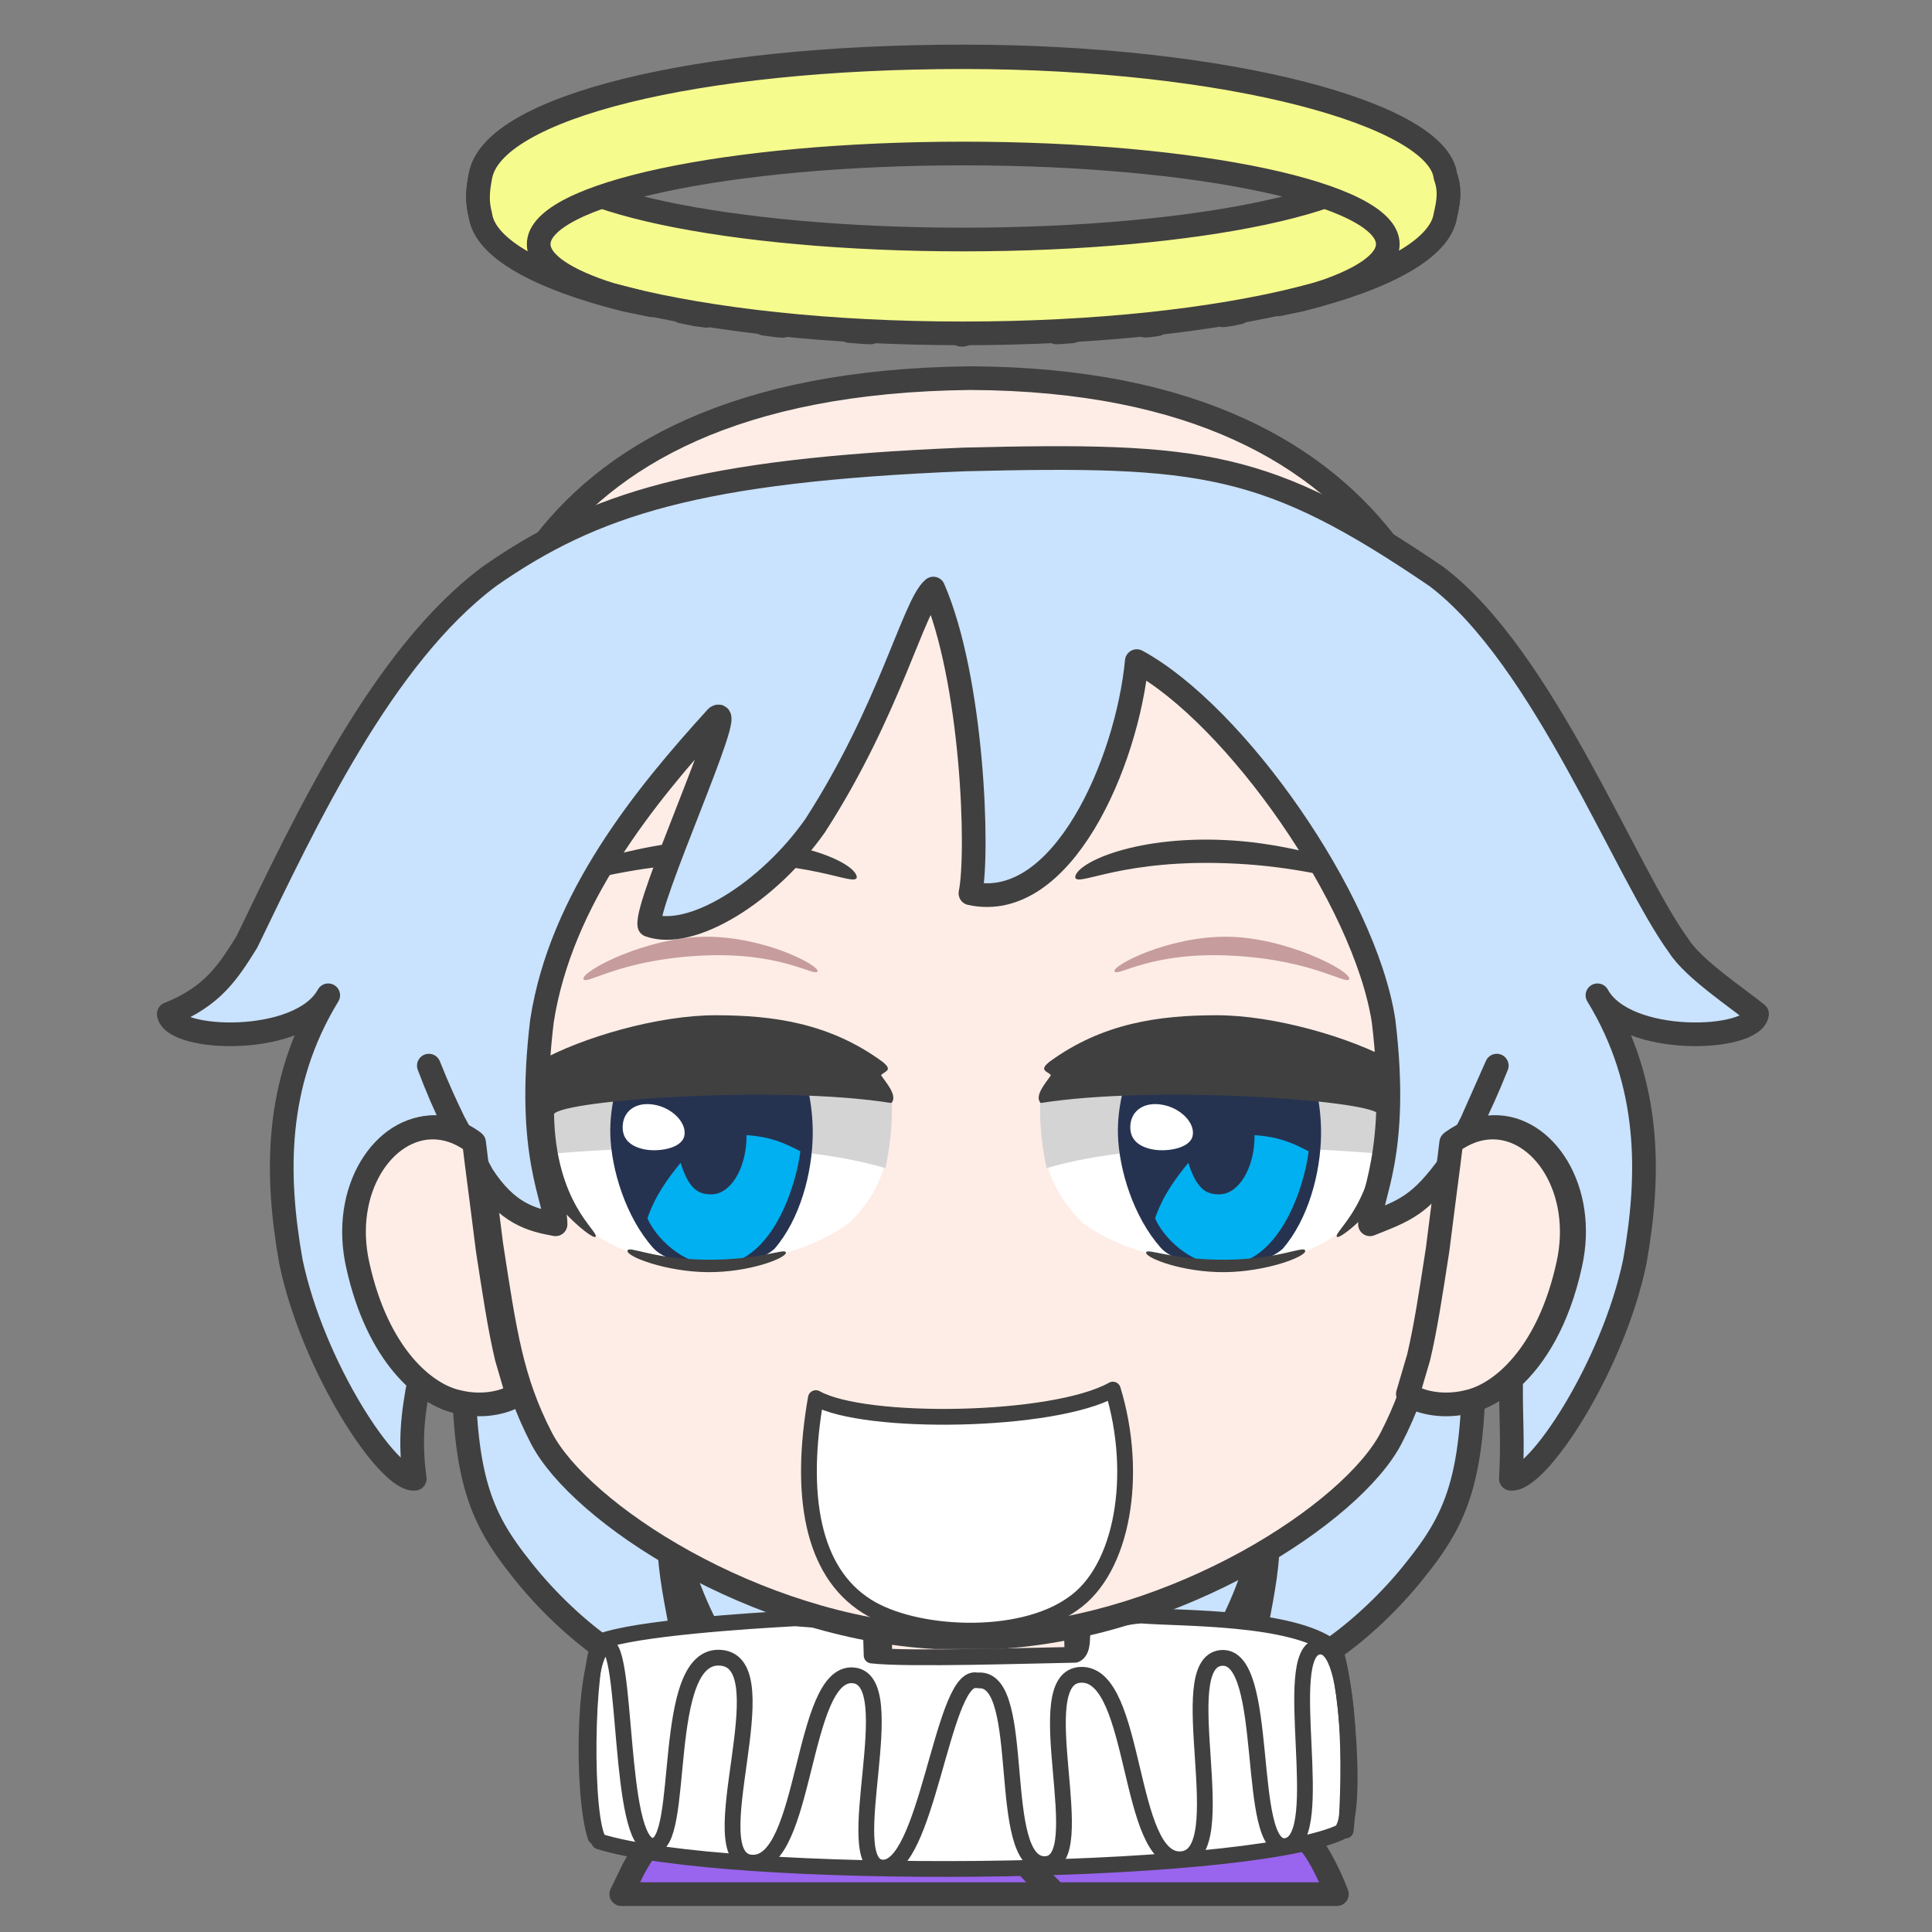 <svg width="2805" height="2805" xmlns="http://www.w3.org/2000/svg" xmlns:xlink="http://www.w3.org/1999/xlink" xml:space="preserve" overflow="hidden"><rect width="100%" height="100%" fill="#808080" stroke="none"/><g transform="translate(-10241 -936)"><path d="M1466.34 0 734.245 13.358 0.657 0C-4.627 218.582 21.754 277.472 86.676 358.121 155.471 444.643 265.207 526.519 310.922 506.507 341.077 492.169 294.314 388.925 299.598 296.216 340.363 436.411 378.863 504.246 462.657 560.776L725.017 603.026 725.028 606 734.245 604.513 743.481 606 743.492 603.021 1005.28 560.776C1088.91 504.246 1127.33 436.411 1168.01 296.216 1173.28 388.925 1126.61 492.169 1156.71 506.507 1202.33 526.519 1311.84 444.643 1380.5 358.121 1445.29 277.472 1471.62 218.582 1466.34 0Z" stroke="#404040" stroke-width="34.375" stroke-linecap="round" stroke-linejoin="round" stroke-miterlimit="10" fill="#C9E2FD" fill-rule="evenodd" transform="matrix(-1 0 0 1 12381 2859)"/><path d="M100.689 0C98.84 79.836 96.894 90.206 97.677 152.663 83.972 154.528 27.834 183.216 0 194.001 30.346 293.966 148.667 378.98 237.171 377.992 325.675 377.003 449.331 272.574 478 193.222L384.282 152.667C385.065 90.208 383.117 77.408 384.519 2.429L100.689 0Z" stroke="#404040" stroke-width="34.375" stroke-linecap="round" stroke-linejoin="round" stroke-miterlimit="10" fill="#FEEDE6" fill-rule="evenodd" transform="matrix(-1 0 0 1 11903 3281)"/><path d="M360.257 2.64C351.193 15.603 270.781 62.143 248.996 78.862 186.77 115.64 80.312 156.728 37.621 210.019 26.948 223.341 15.861 244.346 4.77 270.024L0 282 411.635 282 503.027 184.001C511.416 146.691 358.918 77.673 360.257 2.64ZM685.525 0C676.986 76.713 590.4 118.384 545.85 143.457L408.402 282 1039 282 1021.48 245.832C1015.17 234.165 1008.58 223.408 1001.69 213.779 955.872 166.667 839.865 113.369 794.529 87.734 779.497 77.089 729.56 38.118 685.525 0Z" stroke="#404040" stroke-width="34.375" stroke-linecap="round" stroke-linejoin="round" stroke-miterlimit="10" fill="#9964EE" fill-rule="evenodd" transform="matrix(-1 0 0 1 12182 3404)"/><path d="M11113 3319.25C11092 3347.77 11088.2 3577.95 11111 3609.52 11296.7 3667.58 12036.5 3661.46 12184.6 3597.3 12216.5 3589.49 12193.4 3344.38 12176.4 3328.42 12116.9 3282.58 11957.4 3286.26 11897.7 3281.5 11874.6 3282.85 11839.8 3292.02 11816.2 3296.78 11808.1 3301.01 11817.9 3332.59 11801.9 3338.53 11745.2 3339.38 11556.5 3345.65 11506.5 3339.55L11505.2 3297.87C11472.4 3293.79 11459.8 3290.16 11395.5 3285.57 11329.1 3289.14 11164.5 3299.72 11113 3319.25Z" stroke="#404040" stroke-width="22.917" stroke-linecap="round" stroke-linejoin="round" stroke-miterlimit="10" fill="#FFFFFF" fill-rule="evenodd"/><path d="M11105.5 3602.65C11084.4 3537.44 11088.7 3329.44 11120.7 3325.54 11152.8 3321.63 11137.7 3613 11188 3615.89 11238.2 3618.78 11197.5 3334.71 11287.8 3342.86 11378.1 3351.01 11252.8 3636.1 11332.6 3640.34 11412.4 3644.59 11403.9 3363.06 11479.3 3368.33 11554.6 3373.59 11457.9 3644.25 11522.1 3647.47 11586.2 3650.7 11609 3374.78 11656.5 3375.46" stroke="#404040" stroke-width="22.917" stroke-linecap="round" stroke-linejoin="round" stroke-miterlimit="10" fill="none" fill-rule="evenodd"/><path d="M3.79 267.123C0.011 244.721-12.22-10.524 43.786 0.337 99.792 11.198 28.407 277.645 89.53 289.525 150.653 301.404 111.372 9.331 184.648 16.629 257.924 23.927 162.671 302.762 242.26 308.872 321.848 314.981 305.582 39.88 387.501 41.068 469.419 42.256 368.172 315.66 440.743 316 513.313 316.339 464.66 46.498 536 49.214" stroke="#404040" stroke-width="22.917" stroke-linecap="round" stroke-linejoin="round" stroke-miterlimit="10" fill="none" fill-rule="evenodd" transform="matrix(-1 0 0 1 12198.5 3326.5)"/><path d="M11639.5 1021.28C11299.1 1021.28 11023.1 1080.04 11023.1 1152.52 11023.1 1225 11299.1 1283.76 11639.5 1283.76 11979.9 1283.76 12255.9 1225 12255.9 1152.52 12255.9 1080.04 11979.9 1021.28 11639.5 1021.28ZM11639 1018C12025.9 1018 12328.6 1102.08 12339.5 1190.83 12347.1 1211.28 12343.7 1229.23 12339.5 1247.17 12325.2 1342.62 12025.9 1420 11639 1420 11252.1 1420 10951.9 1342.62 10938.5 1247.17 10933.4 1228.39 10934.3 1212.12 10938.5 1190.83 10956.1 1091.19 11252.1 1018 11639 1018Z" stroke="#404040" stroke-width="34.375" stroke-linecap="round" stroke-linejoin="round" stroke-miterlimit="10" fill="#F6FB8D" fill-rule="evenodd"/><path d="M11635.9 1421.92 11639.2 1421.99 11639 1422ZM11797.5 1417.09 11779.6 1418.48 11774.6 1418.6ZM11474.2 1416.61 11505 1418.65 11498.4 1418.48ZM11920.7 1406.89 11909.7 1408.39 11903.8 1408.84ZM11350.6 1405.99 11377.5 1409.11 11368.2 1408.39ZM12040 1389.7 12026.9 1392.41 12016.7 1393.81ZM11230.6 1388.22 11266.6 1394.55 11250.9 1392.41ZM11639 1019C12025.9 1019 12328.6 1103.29 12339.5 1192.26 12347.1 1212.76 12343.7 1230.75 12339.5 1248.74 12332.4 1296.59 12254 1339.9 12129 1371.25L12096.8 1377.93 12150.6 1363.99C12217.1 1343 12255.9 1317.68 12255.9 1290.44 12255.9 1217.78 11979.9 1158.87 11639.5 1158.87 11299.1 1158.87 11023.1 1217.78 11023.1 1290.44 11023.1 1317.68 11061.9 1343 11128.4 1363.99L11187.5 1379.28 11148.7 1371.25C11023.6 1339.9 10945.2 1296.59 10938.5 1248.74 10933.4 1229.92 10934.3 1213.6 10938.5 1192.26 10956.1 1092.37 11252.1 1019 11639 1019Z" stroke="#404040" stroke-width="34.375" stroke-linecap="round" stroke-linejoin="round" stroke-miterlimit="10" fill="#F6FB8D" fill-rule="evenodd"/><path d="M1474 666.291C1471.86 440.308 1415.73 7.5 731.293 0 77.289 2.901-1.423 444.265 0.019 666.291 0.542 939.615 26.781 1089.24 47.443 1258.4 67.278 1386.53 76.88 1454.95 120.233 1538.78 176.537 1647.65 430.308 1813.3 693.203 1828L782.016 1828C1044.46 1813.3 1297.79 1647.65 1353.99 1538.78 1397.27 1454.95 1406.86 1386.53 1426.66 1258.4 1447.28 1089.24 1473.48 939.615 1474 666.291Z" stroke="#404040" stroke-width="34.375" stroke-linecap="round" stroke-linejoin="round" stroke-miterlimit="10" fill="#FEEDE6" fill-rule="evenodd" transform="matrix(-1 0 0 1 12381 1485)"/><path d="M11752 2533.83C11835.3 2424.06 12090.3 2414.54 12282 2513.55 12280.8 2582.89 12259.2 2637.7 12212.5 2696.59 12141.8 2800.25 11909.9 2786.78 11811.6 2710.31 11750.1 2648.45 11754.3 2589.51 11752 2533.83Z" fill="#FFFFFF" fill-rule="evenodd"/><path d="M11760.4 2632C11908 2588.28 12130.6 2601.39 12264.4 2612.53 12287.2 2525.2 12250 2485.43 12167.3 2490.55 12084.6 2495.68 11838.4 2441.8 11751.1 2537.42 11750.4 2574.3 11754.5 2603.16 11760.4 2632Z" fill="#D4D4D5" fill-rule="evenodd"/><path d="M11900 2449.79 12124.8 2446C12148.5 2485.91 12159.4 2537.19 12159 2582.58 12158.5 2639.31 12140.2 2706.7 12103.1 2749.29 12062.3 2785.06 11954.3 2779.87 11926.1 2747.38 11886.9 2703.23 11865.6 2634.7 11864.1 2583.41 11862.9 2542.38 11874.9 2490.96 11900 2449.79Z" fill="#263350" fill-rule="evenodd"/><path d="M12062.4 2584C12097.8 2586.66 12115.5 2594.49 12141 2607.49 12135.3 2655.69 12099.8 2773.85 12016.2 2773 11968.7 2772.51 11929.7 2732.13 11918 2704.85 11929.9 2670.21 11948.8 2645.91 11966.3 2624.19 11977.7 2660.15 11990.6 2670.26 12011.1 2670.03 12039.5 2670.03 12062.5 2631.87 12062.5 2584.8 12062.5 2584.53 12062.4 2584.27 12062.4 2584Z" fill="#00B0F0" fill-rule="evenodd"/><path d="M11882.2 2568.81C11884 2548.95 11901.4 2535.3 11928.3 2539.89 11955.2 2544.48 11976.7 2566.59 11972.5 2585.39 11968.2 2604.2 11932.4 2608.96 11912.3 2604.38 11892.2 2599.79 11880.4 2588.67 11882.2 2568.81Z" fill="#FFFFFF" fill-rule="evenodd"/><path d="M0.018 2.036C1.215-6.487 36.362 14.475 116.16 14.93 195.958 15.386 230.82-3.065 231 4.769 231.179 12.602 177.764 33.448 117.24 32.993 56.716 32.537-1.179 10.559 0.018 2.036Z" fill="#404040" fill-rule="evenodd" transform="matrix(-1 0 0 1 12136 2750)"/><path d="M12007.2 2410C12090.6 2409.92 12201.3 2441.84 12264.7 2477.18 12302.8 2501.83 12336.8 2514.41 12397 2512.36 12377.1 2558.17 12361.7 2568.37 12298.9 2583.17 12270.8 2668.24 12185.3 2739.04 12181.9 2731.44 12177.3 2723.38 12240.1 2683.33 12242.4 2553.26 12226.7 2532.88 11917.5 2511.2 11751.9 2537.43 11742 2526.9 11760.2 2507.13 11766.9 2496.96 11761.2 2490.91 11749 2490.27 11764.5 2477.69 11841.7 2421.19 11923.9 2410.09 12007.2 2410Z" fill="#404040" fill-rule="evenodd"/><path d="M12033.1 2156.44C12173.4 2166.16 12322.7 2235.24 12317.9 2242.49 12312.2 2257.77 12202.2 2198.56 12036 2189.94 11869.8 2181.32 11804.7 2224.9 11802 2209.62 11803.2 2188.52 11892.8 2146.73 12033.1 2156.44Z" fill="#404040" fill-rule="evenodd"/><path d="M12021.3 2296C12106.7 2296.2 12202 2345.12 12200 2357.38 12196.2 2367.1 12149.8 2330.12 12030.7 2323.55 11911.5 2316.98 11862.9 2355.12 11859.1 2346.24 11855.9 2337.83 11935.9 2295.8 12021.3 2296Z" fill="#8D4D53" fill-rule="evenodd" fill-opacity="0.502"/><path d="M0 88.832C83.274-20.937 338.265-30.46 530 68.551 528.769 137.891 507.227 192.699 460.505 251.591 389.752 355.252 157.851 341.78 59.619 265.313-1.903 203.451 2.347 144.514 0 88.832Z" fill="#FFFFFF" fill-rule="evenodd" transform="matrix(-1 0 0 1 11535 2445)"/><path d="M9.371 152C157.012 108.279 379.614 121.391 513.433 132.534 536.151 45.202 499.002 5.425 416.284 10.551 333.565 15.677 87.356-38.2 0.069 57.417-0.586 94.296 3.498 123.16 9.371 152Z" fill="#D4D4D5" fill-rule="evenodd" transform="matrix(-1 0 0 1 11536 2480)"/><path d="M11162.9 2449.79 11386.9 2446C11410.5 2485.91 11421.4 2537.19 11421 2582.58 11420.5 2639.31 11402.3 2706.7 11365.3 2749.29 11324.7 2785.06 11217 2779.87 11188.9 2747.38 11149.8 2703.23 11128.6 2634.7 11127.1 2583.41 11125.9 2542.38 11137.9 2490.96 11162.9 2449.79Z" fill="#263350" fill-rule="evenodd"/><path d="M11324.8 2584C11359.9 2586.66 11377.6 2594.49 11403 2607.49 11397.3 2655.69 11362 2773.85 11278.7 2773 11231.5 2772.51 11192.7 2732.13 11181 2704.85 11192.8 2670.21 11211.7 2645.91 11229.1 2624.19 11240.5 2660.15 11253.2 2670.26 11273.7 2670.03 11302 2670.03 11324.9 2631.87 11324.9 2584.8 11324.8 2584.53 11324.8 2584.27 11324.8 2584Z" fill="#00B0F0" fill-rule="evenodd"/><path d="M11145.2 2568.81C11147 2548.95 11164.2 2535.3 11190.8 2539.89 11217.4 2544.48 11238.7 2566.59 11234.5 2585.39 11230.3 2604.2 11194.9 2608.96 11175 2604.38 11155.1 2599.79 11143.4 2588.67 11145.2 2568.81Z" fill="#FFFFFF" fill-rule="evenodd"/><path d="M11152 2752.04C11153.2 2743.51 11188.2 2764.47 11267.7 2764.93 11347.1 2765.39 11381.8 2746.93 11382 2754.77 11382.2 2762.6 11329 2783.45 11268.7 2782.99 11208.5 2782.54 11150.8 2760.56 11152 2752.04Z" fill="#404040" fill-rule="evenodd"/><path d="M257.813 0C341.036-0.084 451.622 31.836 514.867 67.181 552.972 91.833 586.928 104.409 647 102.364 627.173 148.172 611.788 158.372 549.041 173.171 520.963 258.242 435.627 329.045 432.281 321.439 427.637 313.378 490.348 273.334 492.648 143.264 476.98 122.876 168.197 101.197 2.858 127.426-6.975 116.898 11.184 97.135 17.868 86.96 12.171 80.906-0.045 80.267 15.526 67.69 92.546 11.185 174.59 0.085 257.813 0Z" fill="#404040" fill-rule="evenodd" transform="matrix(-1 0 0 1 11538 2410)"/><path d="M230.683 1.442C370.729 11.157 519.695 80.244 514.887 87.493 509.253 102.773 399.424 43.565 233.564 34.941 67.704 26.317 2.704 69.897 0 54.617 1.2 33.521 90.636-8.273 230.683 1.442Z" fill="#404040" fill-rule="evenodd" transform="matrix(-1 0 0 1 11485 2155)"/><path d="M161.84 0.001C246.975 0.196 342.016 49.119 339.968 61.384 336.215 71.1 289.96 34.118 171.168 27.551 52.376 20.983 3.882 59.121 0.093 50.236-3.1 41.833 76.705-0.195 161.84 0.001Z" fill="#8D4D53" fill-rule="evenodd" fill-opacity="0.502" transform="matrix(-1 0 0 1 11428 2296)"/><path d="M11425.5 2965.86C11401.1 3105.47 11419.5 3217.69 11499.4 3267.96 11568.1 3311.72 11721.2 3320.06 11798.5 3264.51 11871.3 3214.55 11894.3 3077.06 11856.7 2953.5 11770.8 3001.75 11496.2 3005.77 11425.5 2965.86Z" stroke="#404040" stroke-width="22.917" stroke-linecap="round" stroke-linejoin="round" stroke-miterlimit="10" fill="#FFFFFF" fill-rule="evenodd"/><path d="M1151.59 2.062C803.881-6.468 712.021 4.529 465.867 171.743 309.821 289.177 191.03 602.724 113.385 708.622 92.591 741.458 28.972 783.642 0 807.132 5.589 846.632 190.897 854.588 231.701 780.042 152.908 908.925 155.476 1042.66 177.473 1166.69 209.523 1320.3 319.29 1486.04 357.411 1481.93 354.146 1422.42 357.799 1398.42 357.099 1336.91 322.527 1305.88 289.072 1252.61 271.179 1171.46 246.332 1061.69 308.916 969.224 382.69 971.34 391.911 971.604 401.308 973.347 410.731 976.718L422.682 983.14 377.891 882.155C392.273 918.261 403.498 941.888 413.671 963.022L443.996 1022.2C489.189 1085.5 510.945 1092.17 561.998 1112.51 562.821 1072.6 518.493 1012.55 542.279 816.983 569.834 639.707 757.635 372.65 900.524 294.862 914.551 441.723 1008.83 661.242 1142.05 631.969 1129.85 572.041 1138.82 321.098 1195.93 189.521 1224.46 213.23 1258.66 364.967 1367.52 533.767 1435.74 630.804 1547.29 700.087 1608.23 678.224 1614.46 646.096 1480.83 355.628 1510.38 376.151 1614.37 490.336 1736.56 639.707 1764.09 816.983 1787.86 1012.55 1743.58 1076.5 1744.39 1112.51 1779.18 1106.22 1814.5 1097.26 1850.77 1041.15L1892.61 963.022C1902.78 941.888 1914 918.261 1928.37 882.155 1917.59 911.058 1904.23 942.311 1889.37 972.332L1917.01 971.34C1990.78 969.224 2053.36 1061.69 2028.52 1171.46 2010.62 1252.61 1977.17 1305.88 1942.6 1336.91L1941.89 1337.45C1952.02 1389.51 1956.29 1427.91 1948.83 1481.93 1986.93 1486.04 2096.62 1320.3 2128.65 1166.69 2150.63 1042.66 2153.2 908.925 2074.46 780.042 2115.23 854.588 2300.42 846.632 2306 807.132 2241.87 781.69 2219.33 745.364 2192.69 702.764 2107.29 526.568 1996.39 288.201 1840.45 171.743 1689.54 66.602 1537.55 17.838 1151.59 2.062Z" stroke="#404040" stroke-width="34.375" stroke-linecap="round" stroke-linejoin="round" stroke-miterlimit="10" fill="#C9E2FD" fill-rule="evenodd" transform="matrix(-1 0 0 1 12792 1601)"/><path d="M10871.8 2573.04C10890.2 2573.56 10909.3 2580 10927.9 2593.55L10929.3 2594.81 10933 2624.84C10938.4 2666.9 10943.8 2707.94 10949 2750.2 10958.9 2814.23 10966.2 2863.33 10976.5 2906.9L10992 2959.97 10987.5 2963.4C10964.5 2975.54 10933.9 2978.08 10906.4 2971.36 10857.4 2961.17 10789.1 2902.76 10760.5 2773.01 10735.7 2663.32 10798.2 2570.92 10871.8 2573.04Z" stroke="#404040" stroke-width="34.375" stroke-linecap="round" stroke-linejoin="round" stroke-miterlimit="10" fill="#FEEDE6" fill-rule="evenodd"/><path d="M117.201 0.035C43.331-2.079-19.334 90.323 5.545 200.006 34.21 329.763 102.77 388.174 151.967 398.363 179.533 405.076 210.275 402.541 233.379 390.397L238 386.875 222.4 333.898C212.086 290.329 204.717 241.226 194.784 177.204 189.611 134.942 184.089 93.9 178.708 51.842L175.01 21.845 173.512 20.55C154.837 7 135.669 0.564 117.201 0.035Z" stroke="#404040" stroke-width="34.375" stroke-linecap="round" stroke-linejoin="round" stroke-miterlimit="10" fill="#FEEDE6" fill-rule="evenodd" transform="matrix(-1 0 0 1 12523 2573)"/></g></svg>